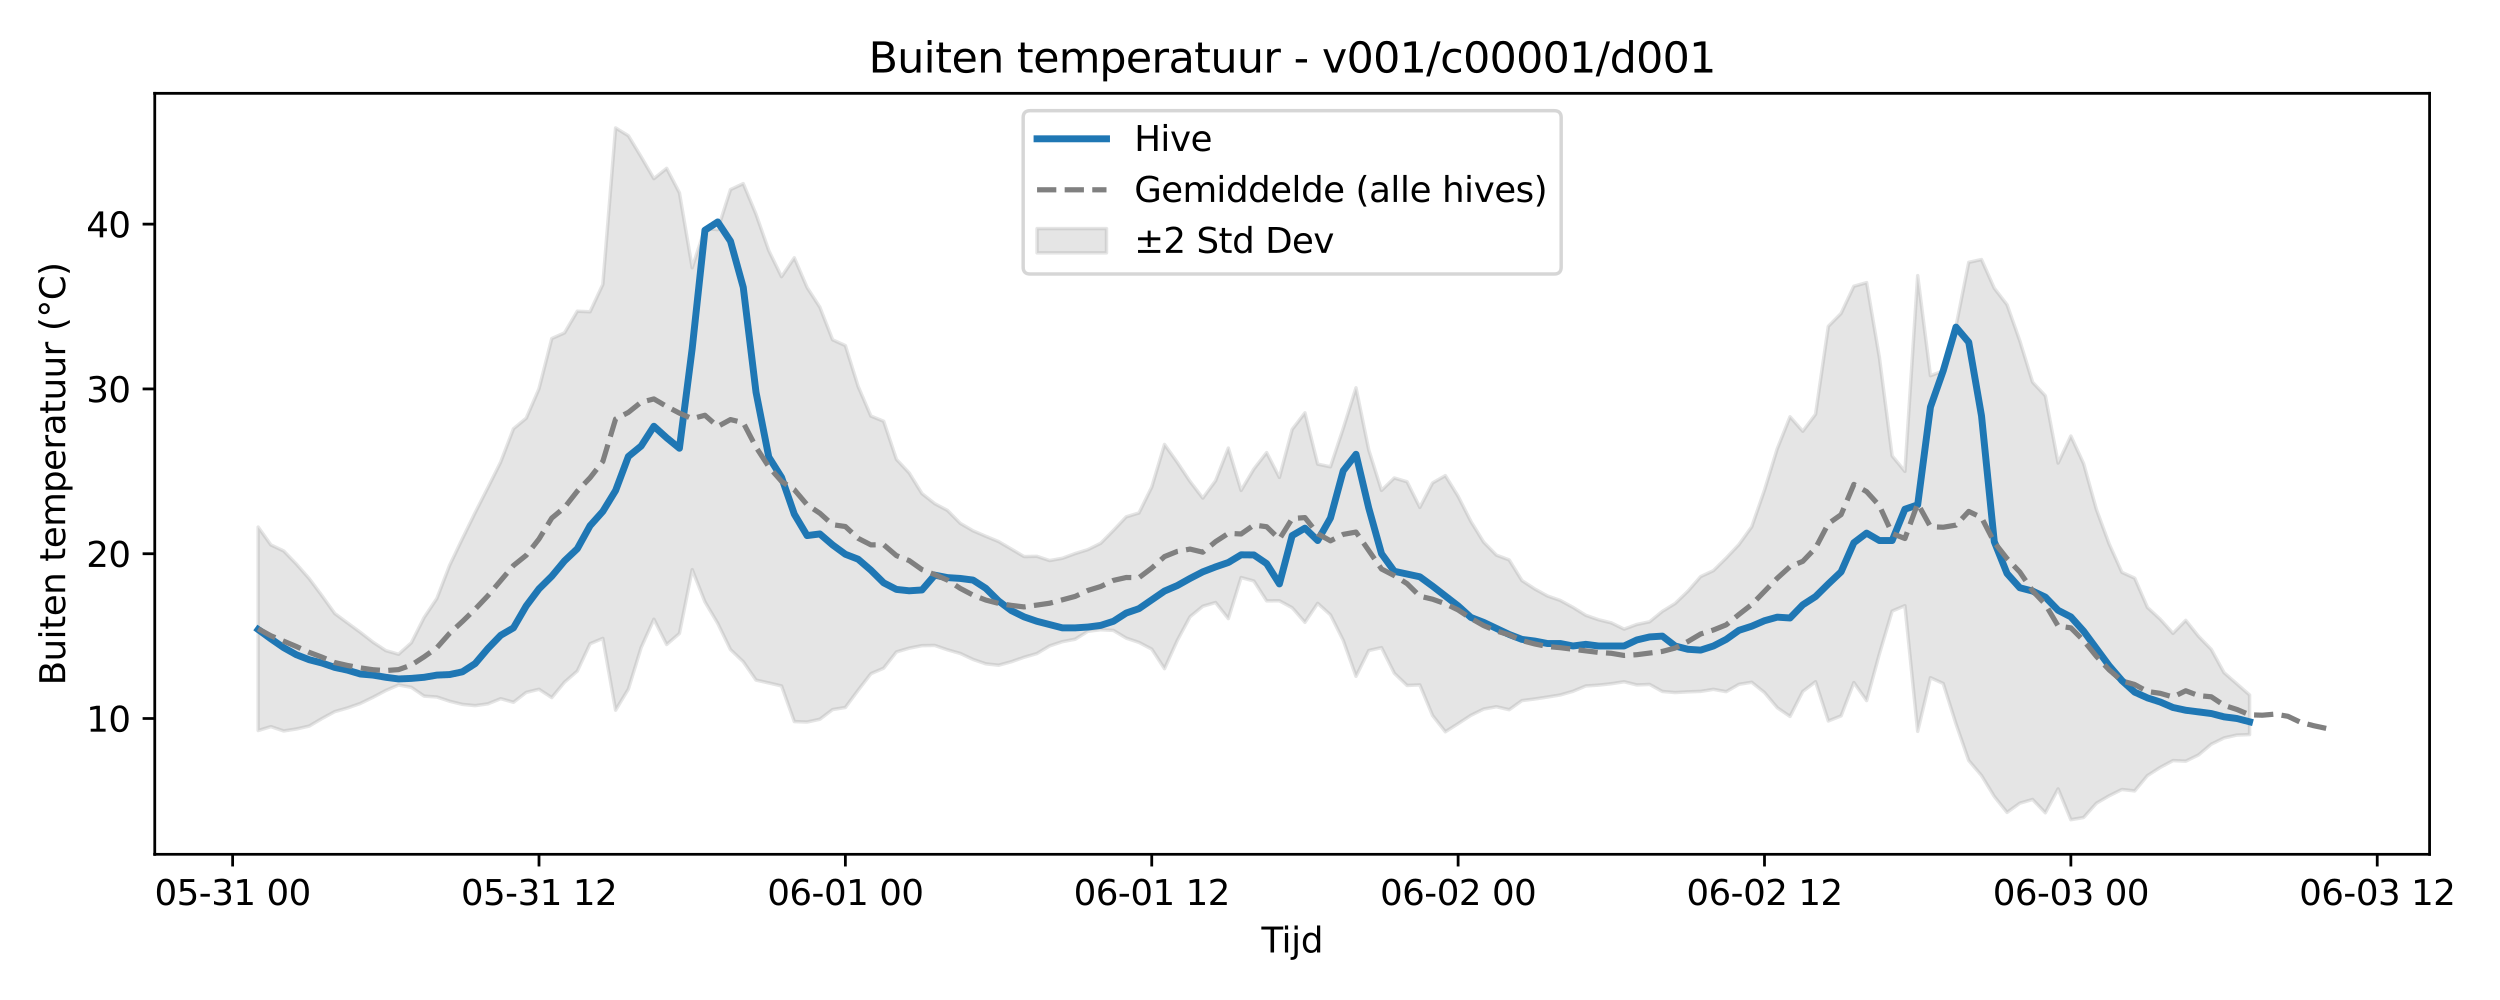 <?xml version="1.0" encoding="utf-8" standalone="no"?>
<!DOCTYPE svg PUBLIC "-//W3C//DTD SVG 1.1//EN"
  "http://www.w3.org/Graphics/SVG/1.1/DTD/svg11.dtd">
<svg xmlns:xlink="http://www.w3.org/1999/xlink" width="720pt" height="288pt" viewBox="0 0 720 288" xmlns="http://www.w3.org/2000/svg" version="1.1">
 <defs>
  <style type="text/css">*{stroke-linejoin: round; stroke-linecap: butt}</style>
 </defs>
 <g id="figure_1">
  <g id="patch_1">
   <path d="M 0 288 
L 720 288 
L 720 0 
L 0 0 
z
" style="fill: #ffffff"/>
  </g>
  <g id="axes_1">
   <g id="patch_2">
    <path d="M 44.57 246.04 
L 699.718 246.04 
L 699.718 26.88 
L 44.57 26.88 
z
" style="fill: #ffffff"/>
   </g>
   <g id="FillBetweenPolyCollection_1">
    <defs>
     <path id="m1aae2a57b3" d="M 74.349 -136.209 
L 74.349 -77.598 
L 78.026 -78.73 
L 81.702 -77.476 
L 85.379 -78.054 
L 89.055 -78.889 
L 92.732 -81.057 
L 96.408 -83.054 
L 100.085 -84.105 
L 103.761 -85.395 
L 107.438 -87.184 
L 111.114 -89.134 
L 114.791 -90.727 
L 118.467 -90.047 
L 122.144 -87.52 
L 125.82 -87.263 
L 129.497 -86.037 
L 133.173 -85.136 
L 136.85 -84.778 
L 140.526 -85.296 
L 144.203 -86.785 
L 147.879 -85.745 
L 151.556 -88.594 
L 155.232 -89.489 
L 158.908 -87.082 
L 162.585 -91.539 
L 166.261 -94.733 
L 169.938 -102.599 
L 173.614 -104.147 
L 177.291 -83.462 
L 180.967 -89.549 
L 184.644 -101.487 
L 188.32 -109.662 
L 191.997 -102.379 
L 195.673 -105.554 
L 199.35 -123.949 
L 203.026 -114.654 
L 206.703 -108.478 
L 210.379 -100.929 
L 214.056 -97.42 
L 217.732 -92.135 
L 221.409 -91.308 
L 225.085 -90.444 
L 228.762 -80.182 
L 232.438 -80.052 
L 236.115 -80.852 
L 239.791 -83.643 
L 243.467 -84.246 
L 247.144 -89.214 
L 250.82 -93.976 
L 254.497 -95.57 
L 258.173 -100.243 
L 261.85 -101.325 
L 265.526 -102.056 
L 269.203 -102.113 
L 272.879 -100.852 
L 276.556 -99.803 
L 280.232 -98.083 
L 283.909 -96.818 
L 287.585 -96.413 
L 291.262 -97.418 
L 294.938 -98.711 
L 298.615 -99.766 
L 302.291 -101.98 
L 305.968 -103.198 
L 309.644 -103.898 
L 313.321 -106.19 
L 316.997 -106.634 
L 320.673 -106.436 
L 324.35 -104.211 
L 328.026 -102.979 
L 331.703 -101.054 
L 335.379 -95.421 
L 339.056 -103.541 
L 342.732 -110.378 
L 346.409 -113.392 
L 350.085 -114.474 
L 353.762 -109.835 
L 357.438 -121.669 
L 361.115 -120.664 
L 364.791 -114.949 
L 368.468 -114.971 
L 372.144 -112.98 
L 375.821 -108.771 
L 379.497 -114.234 
L 383.174 -110.917 
L 386.85 -103.578 
L 390.527 -93.223 
L 394.203 -100.642 
L 397.88 -101.481 
L 401.556 -94.111 
L 405.232 -90.589 
L 408.909 -90.745 
L 412.585 -81.924 
L 416.262 -77.248 
L 419.938 -79.58 
L 423.615 -81.986 
L 427.291 -83.786 
L 430.968 -84.459 
L 434.644 -83.599 
L 438.321 -86.228 
L 441.997 -86.689 
L 445.674 -87.251 
L 449.35 -87.849 
L 453.027 -88.907 
L 456.703 -90.441 
L 460.38 -90.683 
L 464.056 -91.083 
L 467.733 -91.65 
L 471.409 -90.733 
L 475.086 -90.885 
L 478.762 -88.855 
L 482.439 -88.542 
L 486.115 -88.742 
L 489.791 -88.882 
L 493.468 -89.466 
L 497.144 -88.799 
L 500.821 -90.916 
L 504.497 -91.505 
L 508.174 -88.54 
L 511.85 -84.179 
L 515.527 -81.658 
L 519.203 -88.871 
L 522.88 -91.66 
L 526.556 -80.353 
L 530.233 -81.822 
L 533.909 -91.415 
L 537.586 -86.228 
L 541.262 -99.674 
L 544.939 -112.008 
L 548.615 -113.565 
L 552.292 -77.364 
L 555.968 -92.825 
L 559.645 -91.159 
L 563.321 -79.538 
L 566.998 -68.97 
L 570.674 -64.642 
L 574.35 -58.621 
L 578.027 -54.022 
L 581.703 -56.68 
L 585.38 -57.75 
L 589.056 -53.906 
L 592.733 -60.795 
L 596.409 -51.922 
L 600.086 -52.56 
L 603.762 -56.667 
L 607.439 -58.809 
L 611.115 -60.629 
L 614.792 -60.218 
L 618.468 -64.631 
L 622.145 -66.988 
L 625.821 -68.95 
L 629.498 -68.78 
L 633.174 -70.579 
L 636.851 -73.675 
L 640.527 -75.474 
L 644.204 -76.301 
L 647.88 -76.436 
L 647.88 -87.846 
L 647.88 -87.846 
L 644.204 -91.066 
L 640.527 -94.266 
L 636.851 -100.968 
L 633.174 -104.75 
L 629.498 -109.343 
L 625.821 -105.588 
L 622.145 -109.659 
L 618.468 -113.063 
L 614.792 -121.491 
L 611.115 -123.166 
L 607.439 -131.337 
L 603.762 -141.283 
L 600.086 -154.46 
L 596.409 -162.428 
L 592.733 -154.64 
L 589.056 -174.002 
L 585.38 -177.932 
L 581.703 -189.85 
L 578.027 -200.237 
L 574.35 -204.993 
L 570.674 -213.255 
L 566.998 -212.453 
L 563.321 -193.997 
L 559.645 -181.157 
L 555.968 -179.802 
L 552.292 -208.624 
L 548.615 -152.249 
L 544.939 -156.707 
L 541.262 -185.048 
L 537.586 -206.607 
L 533.909 -205.563 
L 530.233 -197.747 
L 526.556 -194.018 
L 522.88 -168.701 
L 519.203 -163.806 
L 515.527 -167.968 
L 511.85 -158.781 
L 508.174 -146.848 
L 504.497 -136.291 
L 500.821 -131.185 
L 497.144 -127.29 
L 493.468 -123.663 
L 489.791 -121.942 
L 486.115 -117.743 
L 482.439 -114.192 
L 478.762 -111.935 
L 475.086 -108.933 
L 471.409 -108.159 
L 467.733 -106.812 
L 464.056 -108.622 
L 460.38 -109.52 
L 456.703 -110.801 
L 453.027 -113.081 
L 449.35 -115.088 
L 445.674 -116.364 
L 441.997 -118.394 
L 438.321 -120.799 
L 434.644 -126.743 
L 430.968 -128.127 
L 427.291 -131.874 
L 423.615 -137.832 
L 419.938 -145.074 
L 416.262 -151.022 
L 412.585 -148.922 
L 408.909 -141.864 
L 405.232 -149.251 
L 401.556 -150.34 
L 397.88 -146.766 
L 394.203 -158.408 
L 390.527 -176.313 
L 386.85 -164.625 
L 383.174 -153.557 
L 379.497 -154.33 
L 375.821 -169.104 
L 372.144 -164.329 
L 368.468 -150.496 
L 364.791 -157.66 
L 361.115 -152.929 
L 357.438 -146.76 
L 353.762 -158.955 
L 350.085 -149.547 
L 346.409 -144.55 
L 342.732 -149.35 
L 339.056 -154.853 
L 335.379 -160.006 
L 331.703 -147.736 
L 328.026 -140.274 
L 324.35 -139.156 
L 320.673 -135.258 
L 316.997 -131.535 
L 313.321 -129.719 
L 309.644 -128.575 
L 305.968 -127.219 
L 302.291 -126.561 
L 298.615 -127.781 
L 294.938 -127.706 
L 291.262 -129.88 
L 287.585 -132.038 
L 283.909 -133.554 
L 280.232 -135.136 
L 276.556 -137.281 
L 272.879 -141 
L 269.203 -142.948 
L 265.526 -145.852 
L 261.85 -151.781 
L 258.173 -155.711 
L 254.497 -166.68 
L 250.82 -168.174 
L 247.144 -176.706 
L 243.467 -188.476 
L 239.791 -190.141 
L 236.115 -199.531 
L 232.438 -205.212 
L 228.762 -213.761 
L 225.085 -208.311 
L 221.409 -215.82 
L 217.732 -226.305 
L 214.056 -235.121 
L 210.379 -233.397 
L 206.703 -221.871 
L 203.026 -222.158 
L 199.35 -210.897 
L 195.673 -232.478 
L 191.997 -239.518 
L 188.32 -236.551 
L 184.644 -242.851 
L 180.967 -248.913 
L 177.291 -251.158 
L 173.614 -206.089 
L 169.938 -198.213 
L 166.261 -198.373 
L 162.585 -192.143 
L 158.908 -190.499 
L 155.232 -176.047 
L 151.556 -167.563 
L 147.879 -164.514 
L 144.203 -154.954 
L 140.526 -147.607 
L 136.85 -140.373 
L 133.173 -132.875 
L 129.497 -125.193 
L 125.82 -115.651 
L 122.144 -110.152 
L 118.467 -102.879 
L 114.791 -99.578 
L 111.114 -100.627 
L 107.438 -103.052 
L 103.761 -105.904 
L 100.085 -108.595 
L 96.408 -111.318 
L 92.732 -116.433 
L 89.055 -121.358 
L 85.379 -125.538 
L 81.702 -129.325 
L 78.026 -131.055 
L 74.349 -136.209 
z
" style="stroke: #808080; stroke-opacity: 0.2"/>
    </defs>
    <g clip-path="url(#p340ce0b0dd)">
     <use xlink:href="#m1aae2a57b3" x="0" y="288" style="fill: #808080; fill-opacity: 0.2; stroke: #808080; stroke-opacity: 0.2"/>
    </g>
   </g>
   <g id="matplotlib.axis_1">
    <g id="xtick_1">
     <g id="line2d_1">
      <defs>
       <path id="md7c82445b9" d="M 0 0 
L 0 3.5 
" style="stroke: #000000; stroke-width: 0.8"/>
      </defs>
      <g>
       <use xlink:href="#md7c82445b9" x="66.997" y="246.04" style="stroke: #000000; stroke-width: 0.8"/>
      </g>
     </g>
     <g id="text_1">
      <!-- 05-31 00 -->
      <g transform="translate(44.516 260.638) scale(0.1 -0.1)">
       <defs>
        <path id="DejaVuSans-30" d="M 2034 4250 
Q 1547 4250 1301 3770 
Q 1056 3291 1056 2328 
Q 1056 1369 1301 889 
Q 1547 409 2034 409 
Q 2525 409 2770 889 
Q 3016 1369 3016 2328 
Q 3016 3291 2770 3770 
Q 2525 4250 2034 4250 
z
M 2034 4750 
Q 2819 4750 3233 4129 
Q 3647 3509 3647 2328 
Q 3647 1150 3233 529 
Q 2819 -91 2034 -91 
Q 1250 -91 836 529 
Q 422 1150 422 2328 
Q 422 3509 836 4129 
Q 1250 4750 2034 4750 
z
" transform="scale(0.016)"/>
        <path id="DejaVuSans-35" d="M 691 4666 
L 3169 4666 
L 3169 4134 
L 1269 4134 
L 1269 2991 
Q 1406 3038 1543 3061 
Q 1681 3084 1819 3084 
Q 2600 3084 3056 2656 
Q 3513 2228 3513 1497 
Q 3513 744 3044 326 
Q 2575 -91 1722 -91 
Q 1428 -91 1123 -41 
Q 819 9 494 109 
L 494 744 
Q 775 591 1075 516 
Q 1375 441 1709 441 
Q 2250 441 2565 725 
Q 2881 1009 2881 1497 
Q 2881 1984 2565 2268 
Q 2250 2553 1709 2553 
Q 1456 2553 1204 2497 
Q 953 2441 691 2322 
L 691 4666 
z
" transform="scale(0.016)"/>
        <path id="DejaVuSans-2d" d="M 313 2009 
L 1997 2009 
L 1997 1497 
L 313 1497 
L 313 2009 
z
" transform="scale(0.016)"/>
        <path id="DejaVuSans-33" d="M 2597 2516 
Q 3050 2419 3304 2112 
Q 3559 1806 3559 1356 
Q 3559 666 3084 287 
Q 2609 -91 1734 -91 
Q 1441 -91 1130 -33 
Q 819 25 488 141 
L 488 750 
Q 750 597 1062 519 
Q 1375 441 1716 441 
Q 2309 441 2620 675 
Q 2931 909 2931 1356 
Q 2931 1769 2642 2001 
Q 2353 2234 1838 2234 
L 1294 2234 
L 1294 2753 
L 1863 2753 
Q 2328 2753 2575 2939 
Q 2822 3125 2822 3475 
Q 2822 3834 2567 4026 
Q 2313 4219 1838 4219 
Q 1578 4219 1281 4162 
Q 984 4106 628 3988 
L 628 4550 
Q 988 4650 1302 4700 
Q 1616 4750 1894 4750 
Q 2613 4750 3031 4423 
Q 3450 4097 3450 3541 
Q 3450 3153 3228 2886 
Q 3006 2619 2597 2516 
z
" transform="scale(0.016)"/>
        <path id="DejaVuSans-31" d="M 794 531 
L 1825 531 
L 1825 4091 
L 703 3866 
L 703 4441 
L 1819 4666 
L 2450 4666 
L 2450 531 
L 3481 531 
L 3481 0 
L 794 0 
L 794 531 
z
" transform="scale(0.016)"/>
        <path id="DejaVuSans-20" transform="scale(0.016)"/>
       </defs>
       <use xlink:href="#DejaVuSans-30"/>
       <use xlink:href="#DejaVuSans-35" transform="translate(63.623 0)"/>
       <use xlink:href="#DejaVuSans-2d" transform="translate(127.246 0)"/>
       <use xlink:href="#DejaVuSans-33" transform="translate(163.33 0)"/>
       <use xlink:href="#DejaVuSans-31" transform="translate(226.953 0)"/>
       <use xlink:href="#DejaVuSans-20" transform="translate(290.576 0)"/>
       <use xlink:href="#DejaVuSans-30" transform="translate(322.363 0)"/>
       <use xlink:href="#DejaVuSans-30" transform="translate(385.986 0)"/>
      </g>
     </g>
    </g>
    <g id="xtick_2">
     <g id="line2d_2">
      <g>
       <use xlink:href="#md7c82445b9" x="155.232" y="246.04" style="stroke: #000000; stroke-width: 0.8"/>
      </g>
     </g>
     <g id="text_2">
      <!-- 05-31 12 -->
      <g transform="translate(132.752 260.638) scale(0.1 -0.1)">
       <defs>
        <path id="DejaVuSans-32" d="M 1228 531 
L 3431 531 
L 3431 0 
L 469 0 
L 469 531 
Q 828 903 1448 1529 
Q 2069 2156 2228 2338 
Q 2531 2678 2651 2914 
Q 2772 3150 2772 3378 
Q 2772 3750 2511 3984 
Q 2250 4219 1831 4219 
Q 1534 4219 1204 4116 
Q 875 4013 500 3803 
L 500 4441 
Q 881 4594 1212 4672 
Q 1544 4750 1819 4750 
Q 2544 4750 2975 4387 
Q 3406 4025 3406 3419 
Q 3406 3131 3298 2873 
Q 3191 2616 2906 2266 
Q 2828 2175 2409 1742 
Q 1991 1309 1228 531 
z
" transform="scale(0.016)"/>
       </defs>
       <use xlink:href="#DejaVuSans-30"/>
       <use xlink:href="#DejaVuSans-35" transform="translate(63.623 0)"/>
       <use xlink:href="#DejaVuSans-2d" transform="translate(127.246 0)"/>
       <use xlink:href="#DejaVuSans-33" transform="translate(163.33 0)"/>
       <use xlink:href="#DejaVuSans-31" transform="translate(226.953 0)"/>
       <use xlink:href="#DejaVuSans-20" transform="translate(290.576 0)"/>
       <use xlink:href="#DejaVuSans-31" transform="translate(322.363 0)"/>
       <use xlink:href="#DejaVuSans-32" transform="translate(385.986 0)"/>
      </g>
     </g>
    </g>
    <g id="xtick_3">
     <g id="line2d_3">
      <g>
       <use xlink:href="#md7c82445b9" x="243.467" y="246.04" style="stroke: #000000; stroke-width: 0.8"/>
      </g>
     </g>
     <g id="text_3">
      <!-- 06-01 00 -->
      <g transform="translate(220.987 260.638) scale(0.1 -0.1)">
       <defs>
        <path id="DejaVuSans-36" d="M 2113 2584 
Q 1688 2584 1439 2293 
Q 1191 2003 1191 1497 
Q 1191 994 1439 701 
Q 1688 409 2113 409 
Q 2538 409 2786 701 
Q 3034 994 3034 1497 
Q 3034 2003 2786 2293 
Q 2538 2584 2113 2584 
z
M 3366 4563 
L 3366 3988 
Q 3128 4100 2886 4159 
Q 2644 4219 2406 4219 
Q 1781 4219 1451 3797 
Q 1122 3375 1075 2522 
Q 1259 2794 1537 2939 
Q 1816 3084 2150 3084 
Q 2853 3084 3261 2657 
Q 3669 2231 3669 1497 
Q 3669 778 3244 343 
Q 2819 -91 2113 -91 
Q 1303 -91 875 529 
Q 447 1150 447 2328 
Q 447 3434 972 4092 
Q 1497 4750 2381 4750 
Q 2619 4750 2861 4703 
Q 3103 4656 3366 4563 
z
" transform="scale(0.016)"/>
       </defs>
       <use xlink:href="#DejaVuSans-30"/>
       <use xlink:href="#DejaVuSans-36" transform="translate(63.623 0)"/>
       <use xlink:href="#DejaVuSans-2d" transform="translate(127.246 0)"/>
       <use xlink:href="#DejaVuSans-30" transform="translate(163.33 0)"/>
       <use xlink:href="#DejaVuSans-31" transform="translate(226.953 0)"/>
       <use xlink:href="#DejaVuSans-20" transform="translate(290.576 0)"/>
       <use xlink:href="#DejaVuSans-30" transform="translate(322.363 0)"/>
       <use xlink:href="#DejaVuSans-30" transform="translate(385.986 0)"/>
      </g>
     </g>
    </g>
    <g id="xtick_4">
     <g id="line2d_4">
      <g>
       <use xlink:href="#md7c82445b9" x="331.703" y="246.04" style="stroke: #000000; stroke-width: 0.8"/>
      </g>
     </g>
     <g id="text_4">
      <!-- 06-01 12 -->
      <g transform="translate(309.222 260.638) scale(0.1 -0.1)">
       <use xlink:href="#DejaVuSans-30"/>
       <use xlink:href="#DejaVuSans-36" transform="translate(63.623 0)"/>
       <use xlink:href="#DejaVuSans-2d" transform="translate(127.246 0)"/>
       <use xlink:href="#DejaVuSans-30" transform="translate(163.33 0)"/>
       <use xlink:href="#DejaVuSans-31" transform="translate(226.953 0)"/>
       <use xlink:href="#DejaVuSans-20" transform="translate(290.576 0)"/>
       <use xlink:href="#DejaVuSans-31" transform="translate(322.363 0)"/>
       <use xlink:href="#DejaVuSans-32" transform="translate(385.986 0)"/>
      </g>
     </g>
    </g>
    <g id="xtick_5">
     <g id="line2d_5">
      <g>
       <use xlink:href="#md7c82445b9" x="419.938" y="246.04" style="stroke: #000000; stroke-width: 0.8"/>
      </g>
     </g>
     <g id="text_5">
      <!-- 06-02 00 -->
      <g transform="translate(397.458 260.638) scale(0.1 -0.1)">
       <use xlink:href="#DejaVuSans-30"/>
       <use xlink:href="#DejaVuSans-36" transform="translate(63.623 0)"/>
       <use xlink:href="#DejaVuSans-2d" transform="translate(127.246 0)"/>
       <use xlink:href="#DejaVuSans-30" transform="translate(163.33 0)"/>
       <use xlink:href="#DejaVuSans-32" transform="translate(226.953 0)"/>
       <use xlink:href="#DejaVuSans-20" transform="translate(290.576 0)"/>
       <use xlink:href="#DejaVuSans-30" transform="translate(322.363 0)"/>
       <use xlink:href="#DejaVuSans-30" transform="translate(385.986 0)"/>
      </g>
     </g>
    </g>
    <g id="xtick_6">
     <g id="line2d_6">
      <g>
       <use xlink:href="#md7c82445b9" x="508.174" y="246.04" style="stroke: #000000; stroke-width: 0.8"/>
      </g>
     </g>
     <g id="text_6">
      <!-- 06-02 12 -->
      <g transform="translate(485.693 260.638) scale(0.1 -0.1)">
       <use xlink:href="#DejaVuSans-30"/>
       <use xlink:href="#DejaVuSans-36" transform="translate(63.623 0)"/>
       <use xlink:href="#DejaVuSans-2d" transform="translate(127.246 0)"/>
       <use xlink:href="#DejaVuSans-30" transform="translate(163.33 0)"/>
       <use xlink:href="#DejaVuSans-32" transform="translate(226.953 0)"/>
       <use xlink:href="#DejaVuSans-20" transform="translate(290.576 0)"/>
       <use xlink:href="#DejaVuSans-31" transform="translate(322.363 0)"/>
       <use xlink:href="#DejaVuSans-32" transform="translate(385.986 0)"/>
      </g>
     </g>
    </g>
    <g id="xtick_7">
     <g id="line2d_7">
      <g>
       <use xlink:href="#md7c82445b9" x="596.409" y="246.04" style="stroke: #000000; stroke-width: 0.8"/>
      </g>
     </g>
     <g id="text_7">
      <!-- 06-03 00 -->
      <g transform="translate(573.929 260.638) scale(0.1 -0.1)">
       <use xlink:href="#DejaVuSans-30"/>
       <use xlink:href="#DejaVuSans-36" transform="translate(63.623 0)"/>
       <use xlink:href="#DejaVuSans-2d" transform="translate(127.246 0)"/>
       <use xlink:href="#DejaVuSans-30" transform="translate(163.33 0)"/>
       <use xlink:href="#DejaVuSans-33" transform="translate(226.953 0)"/>
       <use xlink:href="#DejaVuSans-20" transform="translate(290.576 0)"/>
       <use xlink:href="#DejaVuSans-30" transform="translate(322.363 0)"/>
       <use xlink:href="#DejaVuSans-30" transform="translate(385.986 0)"/>
      </g>
     </g>
    </g>
    <g id="xtick_8">
     <g id="line2d_8">
      <g>
       <use xlink:href="#md7c82445b9" x="684.645" y="246.04" style="stroke: #000000; stroke-width: 0.8"/>
      </g>
     </g>
     <g id="text_8">
      <!-- 06-03 12 -->
      <g transform="translate(662.164 260.638) scale(0.1 -0.1)">
       <use xlink:href="#DejaVuSans-30"/>
       <use xlink:href="#DejaVuSans-36" transform="translate(63.623 0)"/>
       <use xlink:href="#DejaVuSans-2d" transform="translate(127.246 0)"/>
       <use xlink:href="#DejaVuSans-30" transform="translate(163.33 0)"/>
       <use xlink:href="#DejaVuSans-33" transform="translate(226.953 0)"/>
       <use xlink:href="#DejaVuSans-20" transform="translate(290.576 0)"/>
       <use xlink:href="#DejaVuSans-31" transform="translate(322.363 0)"/>
       <use xlink:href="#DejaVuSans-32" transform="translate(385.986 0)"/>
      </g>
     </g>
    </g>
    <g id="text_9">
     <!-- Tijd -->
     <g transform="translate(363.294 274.317) scale(0.1 -0.1)">
      <defs>
       <path id="DejaVuSans-54" d="M -19 4666 
L 3928 4666 
L 3928 4134 
L 2272 4134 
L 2272 0 
L 1638 0 
L 1638 4134 
L -19 4134 
L -19 4666 
z
" transform="scale(0.016)"/>
       <path id="DejaVuSans-69" d="M 603 3500 
L 1178 3500 
L 1178 0 
L 603 0 
L 603 3500 
z
M 603 4863 
L 1178 4863 
L 1178 4134 
L 603 4134 
L 603 4863 
z
" transform="scale(0.016)"/>
       <path id="DejaVuSans-6a" d="M 603 3500 
L 1178 3500 
L 1178 -63 
Q 1178 -731 923 -1031 
Q 669 -1331 103 -1331 
L -116 -1331 
L -116 -844 
L 38 -844 
Q 366 -844 484 -692 
Q 603 -541 603 -63 
L 603 3500 
z
M 603 4863 
L 1178 4863 
L 1178 4134 
L 603 4134 
L 603 4863 
z
" transform="scale(0.016)"/>
       <path id="DejaVuSans-64" d="M 2906 2969 
L 2906 4863 
L 3481 4863 
L 3481 0 
L 2906 0 
L 2906 525 
Q 2725 213 2448 61 
Q 2172 -91 1784 -91 
Q 1150 -91 751 415 
Q 353 922 353 1747 
Q 353 2572 751 3078 
Q 1150 3584 1784 3584 
Q 2172 3584 2448 3432 
Q 2725 3281 2906 2969 
z
M 947 1747 
Q 947 1113 1208 752 
Q 1469 391 1925 391 
Q 2381 391 2643 752 
Q 2906 1113 2906 1747 
Q 2906 2381 2643 2742 
Q 2381 3103 1925 3103 
Q 1469 3103 1208 2742 
Q 947 2381 947 1747 
z
" transform="scale(0.016)"/>
      </defs>
      <use xlink:href="#DejaVuSans-54"/>
      <use xlink:href="#DejaVuSans-69" transform="translate(57.959 0)"/>
      <use xlink:href="#DejaVuSans-6a" transform="translate(85.742 0)"/>
      <use xlink:href="#DejaVuSans-64" transform="translate(113.525 0)"/>
     </g>
    </g>
   </g>
   <g id="matplotlib.axis_2">
    <g id="ytick_1">
     <g id="line2d_9">
      <defs>
       <path id="mf1948831da" d="M 0 0 
L -3.5 0 
" style="stroke: #000000; stroke-width: 0.8"/>
      </defs>
      <g>
       <use xlink:href="#mf1948831da" x="44.57" y="206.927" style="stroke: #000000; stroke-width: 0.8"/>
      </g>
     </g>
     <g id="text_10">
      <!-- 10 -->
      <g transform="translate(24.845 210.726) scale(0.1 -0.1)">
       <use xlink:href="#DejaVuSans-31"/>
       <use xlink:href="#DejaVuSans-30" transform="translate(63.623 0)"/>
      </g>
     </g>
    </g>
    <g id="ytick_2">
     <g id="line2d_10">
      <g>
       <use xlink:href="#mf1948831da" x="44.57" y="159.469" style="stroke: #000000; stroke-width: 0.8"/>
      </g>
     </g>
     <g id="text_11">
      <!-- 20 -->
      <g transform="translate(24.845 163.269) scale(0.1 -0.1)">
       <use xlink:href="#DejaVuSans-32"/>
       <use xlink:href="#DejaVuSans-30" transform="translate(63.623 0)"/>
      </g>
     </g>
    </g>
    <g id="ytick_3">
     <g id="line2d_11">
      <g>
       <use xlink:href="#mf1948831da" x="44.57" y="112.012" style="stroke: #000000; stroke-width: 0.8"/>
      </g>
     </g>
     <g id="text_12">
      <!-- 30 -->
      <g transform="translate(24.845 115.811) scale(0.1 -0.1)">
       <use xlink:href="#DejaVuSans-33"/>
       <use xlink:href="#DejaVuSans-30" transform="translate(63.623 0)"/>
      </g>
     </g>
    </g>
    <g id="ytick_4">
     <g id="line2d_12">
      <g>
       <use xlink:href="#mf1948831da" x="44.57" y="64.555" style="stroke: #000000; stroke-width: 0.8"/>
      </g>
     </g>
     <g id="text_13">
      <!-- 40 -->
      <g transform="translate(24.845 68.354) scale(0.1 -0.1)">
       <defs>
        <path id="DejaVuSans-34" d="M 2419 4116 
L 825 1625 
L 2419 1625 
L 2419 4116 
z
M 2253 4666 
L 3047 4666 
L 3047 1625 
L 3713 1625 
L 3713 1100 
L 3047 1100 
L 3047 0 
L 2419 0 
L 2419 1100 
L 313 1100 
L 313 1709 
L 2253 4666 
z
" transform="scale(0.016)"/>
       </defs>
       <use xlink:href="#DejaVuSans-34"/>
       <use xlink:href="#DejaVuSans-30" transform="translate(63.623 0)"/>
      </g>
     </g>
    </g>
    <g id="text_14">
     <!-- Buiten temperatuur (°C) -->
     <g transform="translate(18.765 197.355) rotate(-90) scale(0.1 -0.1)">
      <defs>
       <path id="DejaVuSans-42" d="M 1259 2228 
L 1259 519 
L 2272 519 
Q 2781 519 3026 730 
Q 3272 941 3272 1375 
Q 3272 1813 3026 2020 
Q 2781 2228 2272 2228 
L 1259 2228 
z
M 1259 4147 
L 1259 2741 
L 2194 2741 
Q 2656 2741 2882 2914 
Q 3109 3088 3109 3444 
Q 3109 3797 2882 3972 
Q 2656 4147 2194 4147 
L 1259 4147 
z
M 628 4666 
L 2241 4666 
Q 2963 4666 3353 4366 
Q 3744 4066 3744 3513 
Q 3744 3084 3544 2831 
Q 3344 2578 2956 2516 
Q 3422 2416 3680 2098 
Q 3938 1781 3938 1306 
Q 3938 681 3513 340 
Q 3088 0 2303 0 
L 628 0 
L 628 4666 
z
" transform="scale(0.016)"/>
       <path id="DejaVuSans-75" d="M 544 1381 
L 544 3500 
L 1119 3500 
L 1119 1403 
Q 1119 906 1312 657 
Q 1506 409 1894 409 
Q 2359 409 2629 706 
Q 2900 1003 2900 1516 
L 2900 3500 
L 3475 3500 
L 3475 0 
L 2900 0 
L 2900 538 
Q 2691 219 2414 64 
Q 2138 -91 1772 -91 
Q 1169 -91 856 284 
Q 544 659 544 1381 
z
M 1991 3584 
L 1991 3584 
z
" transform="scale(0.016)"/>
       <path id="DejaVuSans-74" d="M 1172 4494 
L 1172 3500 
L 2356 3500 
L 2356 3053 
L 1172 3053 
L 1172 1153 
Q 1172 725 1289 603 
Q 1406 481 1766 481 
L 2356 481 
L 2356 0 
L 1766 0 
Q 1100 0 847 248 
Q 594 497 594 1153 
L 594 3053 
L 172 3053 
L 172 3500 
L 594 3500 
L 594 4494 
L 1172 4494 
z
" transform="scale(0.016)"/>
       <path id="DejaVuSans-65" d="M 3597 1894 
L 3597 1613 
L 953 1613 
Q 991 1019 1311 708 
Q 1631 397 2203 397 
Q 2534 397 2845 478 
Q 3156 559 3463 722 
L 3463 178 
Q 3153 47 2828 -22 
Q 2503 -91 2169 -91 
Q 1331 -91 842 396 
Q 353 884 353 1716 
Q 353 2575 817 3079 
Q 1281 3584 2069 3584 
Q 2775 3584 3186 3129 
Q 3597 2675 3597 1894 
z
M 3022 2063 
Q 3016 2534 2758 2815 
Q 2500 3097 2075 3097 
Q 1594 3097 1305 2825 
Q 1016 2553 972 2059 
L 3022 2063 
z
" transform="scale(0.016)"/>
       <path id="DejaVuSans-6e" d="M 3513 2113 
L 3513 0 
L 2938 0 
L 2938 2094 
Q 2938 2591 2744 2837 
Q 2550 3084 2163 3084 
Q 1697 3084 1428 2787 
Q 1159 2491 1159 1978 
L 1159 0 
L 581 0 
L 581 3500 
L 1159 3500 
L 1159 2956 
Q 1366 3272 1645 3428 
Q 1925 3584 2291 3584 
Q 2894 3584 3203 3211 
Q 3513 2838 3513 2113 
z
" transform="scale(0.016)"/>
       <path id="DejaVuSans-6d" d="M 3328 2828 
Q 3544 3216 3844 3400 
Q 4144 3584 4550 3584 
Q 5097 3584 5394 3201 
Q 5691 2819 5691 2113 
L 5691 0 
L 5113 0 
L 5113 2094 
Q 5113 2597 4934 2840 
Q 4756 3084 4391 3084 
Q 3944 3084 3684 2787 
Q 3425 2491 3425 1978 
L 3425 0 
L 2847 0 
L 2847 2094 
Q 2847 2600 2669 2842 
Q 2491 3084 2119 3084 
Q 1678 3084 1418 2786 
Q 1159 2488 1159 1978 
L 1159 0 
L 581 0 
L 581 3500 
L 1159 3500 
L 1159 2956 
Q 1356 3278 1631 3431 
Q 1906 3584 2284 3584 
Q 2666 3584 2933 3390 
Q 3200 3197 3328 2828 
z
" transform="scale(0.016)"/>
       <path id="DejaVuSans-70" d="M 1159 525 
L 1159 -1331 
L 581 -1331 
L 581 3500 
L 1159 3500 
L 1159 2969 
Q 1341 3281 1617 3432 
Q 1894 3584 2278 3584 
Q 2916 3584 3314 3078 
Q 3713 2572 3713 1747 
Q 3713 922 3314 415 
Q 2916 -91 2278 -91 
Q 1894 -91 1617 61 
Q 1341 213 1159 525 
z
M 3116 1747 
Q 3116 2381 2855 2742 
Q 2594 3103 2138 3103 
Q 1681 3103 1420 2742 
Q 1159 2381 1159 1747 
Q 1159 1113 1420 752 
Q 1681 391 2138 391 
Q 2594 391 2855 752 
Q 3116 1113 3116 1747 
z
" transform="scale(0.016)"/>
       <path id="DejaVuSans-72" d="M 2631 2963 
Q 2534 3019 2420 3045 
Q 2306 3072 2169 3072 
Q 1681 3072 1420 2755 
Q 1159 2438 1159 1844 
L 1159 0 
L 581 0 
L 581 3500 
L 1159 3500 
L 1159 2956 
Q 1341 3275 1631 3429 
Q 1922 3584 2338 3584 
Q 2397 3584 2469 3576 
Q 2541 3569 2628 3553 
L 2631 2963 
z
" transform="scale(0.016)"/>
       <path id="DejaVuSans-61" d="M 2194 1759 
Q 1497 1759 1228 1600 
Q 959 1441 959 1056 
Q 959 750 1161 570 
Q 1363 391 1709 391 
Q 2188 391 2477 730 
Q 2766 1069 2766 1631 
L 2766 1759 
L 2194 1759 
z
M 3341 1997 
L 3341 0 
L 2766 0 
L 2766 531 
Q 2569 213 2275 61 
Q 1981 -91 1556 -91 
Q 1019 -91 701 211 
Q 384 513 384 1019 
Q 384 1609 779 1909 
Q 1175 2209 1959 2209 
L 2766 2209 
L 2766 2266 
Q 2766 2663 2505 2880 
Q 2244 3097 1772 3097 
Q 1472 3097 1187 3025 
Q 903 2953 641 2809 
L 641 3341 
Q 956 3463 1253 3523 
Q 1550 3584 1831 3584 
Q 2591 3584 2966 3190 
Q 3341 2797 3341 1997 
z
" transform="scale(0.016)"/>
       <path id="DejaVuSans-28" d="M 1984 4856 
Q 1566 4138 1362 3434 
Q 1159 2731 1159 2009 
Q 1159 1288 1364 580 
Q 1569 -128 1984 -844 
L 1484 -844 
Q 1016 -109 783 600 
Q 550 1309 550 2009 
Q 550 2706 781 3412 
Q 1013 4119 1484 4856 
L 1984 4856 
z
" transform="scale(0.016)"/>
       <path id="DejaVuSans-b0" d="M 1600 4347 
Q 1350 4347 1178 4173 
Q 1006 4000 1006 3750 
Q 1006 3503 1178 3333 
Q 1350 3163 1600 3163 
Q 1850 3163 2022 3333 
Q 2194 3503 2194 3750 
Q 2194 3997 2020 4172 
Q 1847 4347 1600 4347 
z
M 1600 4750 
Q 1800 4750 1984 4673 
Q 2169 4597 2303 4453 
Q 2447 4313 2519 4134 
Q 2591 3956 2591 3750 
Q 2591 3338 2302 3052 
Q 2013 2766 1594 2766 
Q 1172 2766 890 3047 
Q 609 3328 609 3750 
Q 609 4169 896 4459 
Q 1184 4750 1600 4750 
z
" transform="scale(0.016)"/>
       <path id="DejaVuSans-43" d="M 4122 4306 
L 4122 3641 
Q 3803 3938 3442 4084 
Q 3081 4231 2675 4231 
Q 1875 4231 1450 3742 
Q 1025 3253 1025 2328 
Q 1025 1406 1450 917 
Q 1875 428 2675 428 
Q 3081 428 3442 575 
Q 3803 722 4122 1019 
L 4122 359 
Q 3791 134 3420 21 
Q 3050 -91 2638 -91 
Q 1578 -91 968 557 
Q 359 1206 359 2328 
Q 359 3453 968 4101 
Q 1578 4750 2638 4750 
Q 3056 4750 3426 4639 
Q 3797 4528 4122 4306 
z
" transform="scale(0.016)"/>
       <path id="DejaVuSans-29" d="M 513 4856 
L 1013 4856 
Q 1481 4119 1714 3412 
Q 1947 2706 1947 2009 
Q 1947 1309 1714 600 
Q 1481 -109 1013 -844 
L 513 -844 
Q 928 -128 1133 580 
Q 1338 1288 1338 2009 
Q 1338 2731 1133 3434 
Q 928 4138 513 4856 
z
" transform="scale(0.016)"/>
      </defs>
      <use xlink:href="#DejaVuSans-42"/>
      <use xlink:href="#DejaVuSans-75" transform="translate(68.604 0)"/>
      <use xlink:href="#DejaVuSans-69" transform="translate(131.982 0)"/>
      <use xlink:href="#DejaVuSans-74" transform="translate(159.766 0)"/>
      <use xlink:href="#DejaVuSans-65" transform="translate(198.975 0)"/>
      <use xlink:href="#DejaVuSans-6e" transform="translate(260.498 0)"/>
      <use xlink:href="#DejaVuSans-20" transform="translate(323.877 0)"/>
      <use xlink:href="#DejaVuSans-74" transform="translate(355.664 0)"/>
      <use xlink:href="#DejaVuSans-65" transform="translate(394.873 0)"/>
      <use xlink:href="#DejaVuSans-6d" transform="translate(456.396 0)"/>
      <use xlink:href="#DejaVuSans-70" transform="translate(553.809 0)"/>
      <use xlink:href="#DejaVuSans-65" transform="translate(617.285 0)"/>
      <use xlink:href="#DejaVuSans-72" transform="translate(678.809 0)"/>
      <use xlink:href="#DejaVuSans-61" transform="translate(719.922 0)"/>
      <use xlink:href="#DejaVuSans-74" transform="translate(781.201 0)"/>
      <use xlink:href="#DejaVuSans-75" transform="translate(820.41 0)"/>
      <use xlink:href="#DejaVuSans-75" transform="translate(883.789 0)"/>
      <use xlink:href="#DejaVuSans-72" transform="translate(947.168 0)"/>
      <use xlink:href="#DejaVuSans-20" transform="translate(988.281 0)"/>
      <use xlink:href="#DejaVuSans-28" transform="translate(1020.068 0)"/>
      <use xlink:href="#DejaVuSans-b0" transform="translate(1059.082 0)"/>
      <use xlink:href="#DejaVuSans-43" transform="translate(1109.082 0)"/>
      <use xlink:href="#DejaVuSans-29" transform="translate(1178.906 0)"/>
     </g>
    </g>
   </g>
   <g id="line2d_13">
    <path d="M 74.349 181.3 
L 78.026 183.989 
L 81.702 186.52 
L 85.379 188.577 
L 89.055 190 
L 92.732 190.95 
L 96.408 192.215 
L 100.085 193.006 
L 103.761 194.113 
L 107.438 194.43 
L 111.114 195.063 
L 114.791 195.537 
L 118.467 195.379 
L 122.144 195.063 
L 125.82 194.43 
L 129.497 194.272 
L 133.173 193.481 
L 136.85 191.108 
L 140.526 186.758 
L 144.203 182.961 
L 147.879 180.825 
L 151.556 174.498 
L 155.232 169.594 
L 158.908 165.955 
L 162.585 161.526 
L 166.261 158.046 
L 169.938 151.402 
L 173.614 147.289 
L 177.291 141.277 
L 180.967 131.47 
L 184.644 128.464 
L 188.32 122.769 
L 191.997 126.091 
L 195.673 129.097 
L 199.35 100.385 
L 203.026 66.295 
L 206.703 63.922 
L 210.379 69.458 
L 214.056 82.747 
L 217.732 112.961 
L 221.409 131.628 
L 225.085 137.481 
L 228.762 148.08 
L 232.438 154.249 
L 236.115 153.775 
L 239.791 156.938 
L 243.467 159.628 
L 247.144 161.051 
L 250.82 164.215 
L 254.497 167.854 
L 258.173 169.752 
L 261.85 170.147 
L 265.526 169.91 
L 269.203 165.639 
L 272.879 166.351 
L 276.556 166.588 
L 280.232 167.063 
L 283.909 169.436 
L 287.585 173.074 
L 291.262 175.842 
L 294.938 177.662 
L 298.615 178.927 
L 305.968 180.825 
L 309.644 180.825 
L 313.321 180.588 
L 316.997 180.113 
L 320.673 178.927 
L 324.35 176.554 
L 328.026 175.289 
L 335.379 170.226 
L 339.056 168.645 
L 342.732 166.588 
L 346.409 164.69 
L 350.085 163.266 
L 353.762 162.001 
L 357.438 159.786 
L 361.115 159.825 
L 364.791 162.317 
L 368.468 168.17 
L 372.144 154.249 
L 375.821 152.114 
L 379.497 155.673 
L 383.174 149.187 
L 386.85 135.583 
L 390.527 130.837 
L 394.203 146.34 
L 397.88 159.469 
L 401.556 164.532 
L 408.909 166.114 
L 412.585 168.803 
L 419.938 174.498 
L 423.615 177.82 
L 427.291 179.243 
L 434.644 182.724 
L 438.321 184.147 
L 441.997 184.622 
L 445.674 185.334 
L 449.35 185.334 
L 453.027 186.046 
L 456.703 185.571 
L 460.38 186.046 
L 467.733 186.046 
L 471.409 184.306 
L 475.086 183.435 
L 478.762 183.198 
L 482.439 186.046 
L 486.115 186.995 
L 489.791 187.232 
L 493.468 186.046 
L 497.144 184.147 
L 500.821 181.537 
L 504.497 180.351 
L 508.174 178.769 
L 511.85 177.741 
L 515.527 177.978 
L 519.203 174.181 
L 522.88 171.808 
L 526.556 168.17 
L 530.233 164.69 
L 533.909 156.306 
L 537.586 153.537 
L 541.262 155.673 
L 544.939 155.673 
L 548.615 146.656 
L 552.292 145.39 
L 555.968 117.232 
L 559.645 106.792 
L 563.321 94.215 
L 566.998 98.566 
L 570.674 119.763 
L 574.35 155.989 
L 578.027 165.164 
L 581.703 169.277 
L 585.38 170.226 
L 589.056 171.967 
L 592.733 175.763 
L 596.409 177.662 
L 600.086 181.774 
L 607.439 191.741 
L 611.115 196.012 
L 614.792 199.334 
L 618.468 200.995 
L 622.145 202.181 
L 625.821 203.763 
L 629.498 204.554 
L 636.851 205.503 
L 640.527 206.452 
L 644.204 206.927 
L 647.88 207.876 
L 647.88 207.876 
" clip-path="url(#p340ce0b0dd)" style="fill: none; stroke: #1f77b4; stroke-width: 2; stroke-linecap: square"/>
   </g>
   <g id="line2d_14">
    <path d="M 74.349 181.097 
L 78.026 183.108 
L 85.379 186.204 
L 89.055 187.876 
L 92.732 189.255 
L 96.408 190.814 
L 100.085 191.65 
L 103.761 192.351 
L 107.438 192.882 
L 111.114 193.119 
L 114.791 192.848 
L 118.467 191.537 
L 122.144 189.164 
L 125.82 186.543 
L 129.497 182.385 
L 133.173 178.995 
L 136.85 175.424 
L 140.526 171.549 
L 147.879 162.871 
L 151.556 159.921 
L 155.232 155.232 
L 158.908 149.21 
L 162.585 146.159 
L 166.261 141.447 
L 169.938 137.594 
L 173.614 132.882 
L 177.291 120.69 
L 180.967 118.769 
L 184.644 115.831 
L 188.32 114.893 
L 191.997 117.052 
L 195.673 118.984 
L 199.35 120.577 
L 203.026 119.594 
L 206.703 122.826 
L 210.379 120.837 
L 214.056 121.729 
L 217.732 128.78 
L 221.409 134.436 
L 225.085 138.622 
L 228.762 141.029 
L 232.438 145.368 
L 236.115 147.808 
L 239.791 151.108 
L 243.467 151.639 
L 247.144 155.04 
L 250.82 156.925 
L 254.497 156.875 
L 258.173 160.023 
L 261.85 161.447 
L 265.526 164.046 
L 269.203 165.469 
L 272.879 167.074 
L 276.556 169.458 
L 280.232 171.39 
L 283.909 172.814 
L 287.585 173.775 
L 291.262 174.351 
L 294.938 174.791 
L 302.291 173.729 
L 309.644 171.763 
L 313.321 170.046 
L 316.997 168.916 
L 320.673 167.153 
L 324.35 166.317 
L 328.026 166.373 
L 331.703 163.605 
L 335.379 160.287 
L 339.056 158.803 
L 342.732 158.136 
L 346.409 159.029 
L 350.085 155.989 
L 353.762 153.605 
L 357.438 153.786 
L 361.115 151.204 
L 364.791 151.695 
L 368.468 155.266 
L 372.144 149.345 
L 375.821 149.063 
L 379.497 153.718 
L 383.174 155.763 
L 386.85 153.899 
L 390.527 153.232 
L 397.88 163.876 
L 401.556 165.775 
L 405.232 168.08 
L 408.909 171.695 
L 412.585 172.577 
L 416.262 173.865 
L 419.938 175.673 
L 423.615 178.091 
L 427.291 180.17 
L 430.968 181.707 
L 434.644 182.829 
L 438.321 184.486 
L 441.997 185.458 
L 445.674 186.193 
L 449.35 186.532 
L 460.38 187.899 
L 464.056 188.147 
L 467.733 188.769 
L 471.409 188.554 
L 478.762 187.605 
L 482.439 186.633 
L 486.115 184.758 
L 489.791 182.588 
L 493.468 181.436 
L 497.144 179.955 
L 500.821 176.95 
L 504.497 174.102 
L 511.85 166.52 
L 515.527 163.187 
L 519.203 161.662 
L 522.88 157.82 
L 526.556 150.814 
L 530.233 148.215 
L 533.909 139.511 
L 537.586 141.583 
L 541.262 145.639 
L 544.939 153.643 
L 548.615 155.093 
L 552.292 145.006 
L 555.968 151.686 
L 559.645 151.842 
L 563.321 151.232 
L 566.998 147.289 
L 570.674 149.051 
L 574.35 156.193 
L 578.027 160.871 
L 581.703 164.735 
L 585.38 170.159 
L 589.056 174.046 
L 592.733 180.283 
L 596.409 180.825 
L 600.086 184.49 
L 603.762 189.025 
L 607.439 192.927 
L 611.115 196.102 
L 614.792 197.145 
L 618.468 199.153 
L 622.145 199.676 
L 625.821 200.731 
L 629.498 198.938 
L 633.174 200.336 
L 636.851 200.678 
L 640.527 203.13 
L 644.204 204.317 
L 647.88 205.859 
L 651.557 205.978 
L 655.233 205.661 
L 658.909 206.294 
L 662.586 208.034 
L 666.262 208.983 
L 669.939 209.774 
L 669.939 209.774 
" clip-path="url(#p340ce0b0dd)" style="fill: none; stroke-dasharray: 5.55,2.4; stroke-dashoffset: 0; stroke: #808080; stroke-width: 1.5"/>
   </g>
   <g id="patch_3">
    <path d="M 44.57 246.04 
L 44.57 26.88 
" style="fill: none; stroke: #000000; stroke-width: 0.8; stroke-linejoin: miter; stroke-linecap: square"/>
   </g>
   <g id="patch_4">
    <path d="M 699.718 246.04 
L 699.718 26.88 
" style="fill: none; stroke: #000000; stroke-width: 0.8; stroke-linejoin: miter; stroke-linecap: square"/>
   </g>
   <g id="patch_5">
    <path d="M 44.57 246.04 
L 699.718 246.04 
" style="fill: none; stroke: #000000; stroke-width: 0.8; stroke-linejoin: miter; stroke-linecap: square"/>
   </g>
   <g id="patch_6">
    <path d="M 44.57 26.88 
L 699.718 26.88 
" style="fill: none; stroke: #000000; stroke-width: 0.8; stroke-linejoin: miter; stroke-linecap: square"/>
   </g>
   <g id="text_15">
    <!-- Buiten temperatuur - v001/c00001/d001 -->
    <g transform="translate(250.175 20.88) scale(0.12 -0.12)">
     <defs>
      <path id="DejaVuSans-76" d="M 191 3500 
L 800 3500 
L 1894 563 
L 2988 3500 
L 3597 3500 
L 2284 0 
L 1503 0 
L 191 3500 
z
" transform="scale(0.016)"/>
      <path id="DejaVuSans-2f" d="M 1625 4666 
L 2156 4666 
L 531 -594 
L 0 -594 
L 1625 4666 
z
" transform="scale(0.016)"/>
      <path id="DejaVuSans-63" d="M 3122 3366 
L 3122 2828 
Q 2878 2963 2633 3030 
Q 2388 3097 2138 3097 
Q 1578 3097 1268 2742 
Q 959 2388 959 1747 
Q 959 1106 1268 751 
Q 1578 397 2138 397 
Q 2388 397 2633 464 
Q 2878 531 3122 666 
L 3122 134 
Q 2881 22 2623 -34 
Q 2366 -91 2075 -91 
Q 1284 -91 818 406 
Q 353 903 353 1747 
Q 353 2603 823 3093 
Q 1294 3584 2113 3584 
Q 2378 3584 2631 3529 
Q 2884 3475 3122 3366 
z
" transform="scale(0.016)"/>
     </defs>
     <use xlink:href="#DejaVuSans-42"/>
     <use xlink:href="#DejaVuSans-75" transform="translate(68.604 0)"/>
     <use xlink:href="#DejaVuSans-69" transform="translate(131.982 0)"/>
     <use xlink:href="#DejaVuSans-74" transform="translate(159.766 0)"/>
     <use xlink:href="#DejaVuSans-65" transform="translate(198.975 0)"/>
     <use xlink:href="#DejaVuSans-6e" transform="translate(260.498 0)"/>
     <use xlink:href="#DejaVuSans-20" transform="translate(323.877 0)"/>
     <use xlink:href="#DejaVuSans-74" transform="translate(355.664 0)"/>
     <use xlink:href="#DejaVuSans-65" transform="translate(394.873 0)"/>
     <use xlink:href="#DejaVuSans-6d" transform="translate(456.396 0)"/>
     <use xlink:href="#DejaVuSans-70" transform="translate(553.809 0)"/>
     <use xlink:href="#DejaVuSans-65" transform="translate(617.285 0)"/>
     <use xlink:href="#DejaVuSans-72" transform="translate(678.809 0)"/>
     <use xlink:href="#DejaVuSans-61" transform="translate(719.922 0)"/>
     <use xlink:href="#DejaVuSans-74" transform="translate(781.201 0)"/>
     <use xlink:href="#DejaVuSans-75" transform="translate(820.41 0)"/>
     <use xlink:href="#DejaVuSans-75" transform="translate(883.789 0)"/>
     <use xlink:href="#DejaVuSans-72" transform="translate(947.168 0)"/>
     <use xlink:href="#DejaVuSans-20" transform="translate(988.281 0)"/>
     <use xlink:href="#DejaVuSans-2d" transform="translate(1020.068 0)"/>
     <use xlink:href="#DejaVuSans-20" transform="translate(1056.152 0)"/>
     <use xlink:href="#DejaVuSans-76" transform="translate(1087.939 0)"/>
     <use xlink:href="#DejaVuSans-30" transform="translate(1147.119 0)"/>
     <use xlink:href="#DejaVuSans-30" transform="translate(1210.742 0)"/>
     <use xlink:href="#DejaVuSans-31" transform="translate(1274.365 0)"/>
     <use xlink:href="#DejaVuSans-2f" transform="translate(1337.988 0)"/>
     <use xlink:href="#DejaVuSans-63" transform="translate(1371.68 0)"/>
     <use xlink:href="#DejaVuSans-30" transform="translate(1426.66 0)"/>
     <use xlink:href="#DejaVuSans-30" transform="translate(1490.283 0)"/>
     <use xlink:href="#DejaVuSans-30" transform="translate(1553.906 0)"/>
     <use xlink:href="#DejaVuSans-30" transform="translate(1617.529 0)"/>
     <use xlink:href="#DejaVuSans-31" transform="translate(1681.152 0)"/>
     <use xlink:href="#DejaVuSans-2f" transform="translate(1744.775 0)"/>
     <use xlink:href="#DejaVuSans-64" transform="translate(1778.467 0)"/>
     <use xlink:href="#DejaVuSans-30" transform="translate(1841.943 0)"/>
     <use xlink:href="#DejaVuSans-30" transform="translate(1905.566 0)"/>
     <use xlink:href="#DejaVuSans-31" transform="translate(1969.189 0)"/>
    </g>
   </g>
   <g id="legend_1">
    <g id="patch_7">
     <path d="M 296.672 78.914 
L 447.616 78.914 
Q 449.616 78.914 449.616 76.914 
L 449.616 33.88 
Q 449.616 31.88 447.616 31.88 
L 296.672 31.88 
Q 294.672 31.88 294.672 33.88 
L 294.672 76.914 
Q 294.672 78.914 296.672 78.914 
z
" style="fill: #ffffff; opacity: 0.8; stroke: #cccccc; stroke-linejoin: miter"/>
    </g>
    <g id="line2d_15">
     <path d="M 298.672 39.978 
L 308.672 39.978 
L 318.672 39.978 
" style="fill: none; stroke: #1f77b4; stroke-width: 2; stroke-linecap: square"/>
    </g>
    <g id="text_16">
     <!-- Hive -->
     <g transform="translate(326.672 43.478) scale(0.1 -0.1)">
      <defs>
       <path id="DejaVuSans-48" d="M 628 4666 
L 1259 4666 
L 1259 2753 
L 3553 2753 
L 3553 4666 
L 4184 4666 
L 4184 0 
L 3553 0 
L 3553 2222 
L 1259 2222 
L 1259 0 
L 628 0 
L 628 4666 
z
" transform="scale(0.016)"/>
      </defs>
      <use xlink:href="#DejaVuSans-48"/>
      <use xlink:href="#DejaVuSans-69" transform="translate(75.195 0)"/>
      <use xlink:href="#DejaVuSans-76" transform="translate(102.979 0)"/>
      <use xlink:href="#DejaVuSans-65" transform="translate(162.158 0)"/>
     </g>
    </g>
    <g id="line2d_16">
     <path d="M 298.672 54.657 
L 308.672 54.657 
L 318.672 54.657 
" style="fill: none; stroke-dasharray: 5.55,2.4; stroke-dashoffset: 0; stroke: #808080; stroke-width: 1.5"/>
    </g>
    <g id="text_17">
     <!-- Gemiddelde (alle hives) -->
     <g transform="translate(326.672 58.157) scale(0.1 -0.1)">
      <defs>
       <path id="DejaVuSans-47" d="M 3809 666 
L 3809 1919 
L 2778 1919 
L 2778 2438 
L 4434 2438 
L 4434 434 
Q 4069 175 3628 42 
Q 3188 -91 2688 -91 
Q 1594 -91 976 548 
Q 359 1188 359 2328 
Q 359 3472 976 4111 
Q 1594 4750 2688 4750 
Q 3144 4750 3555 4637 
Q 3966 4525 4313 4306 
L 4313 3634 
Q 3963 3931 3569 4081 
Q 3175 4231 2741 4231 
Q 1884 4231 1454 3753 
Q 1025 3275 1025 2328 
Q 1025 1384 1454 906 
Q 1884 428 2741 428 
Q 3075 428 3337 486 
Q 3600 544 3809 666 
z
" transform="scale(0.016)"/>
       <path id="DejaVuSans-6c" d="M 603 4863 
L 1178 4863 
L 1178 0 
L 603 0 
L 603 4863 
z
" transform="scale(0.016)"/>
       <path id="DejaVuSans-68" d="M 3513 2113 
L 3513 0 
L 2938 0 
L 2938 2094 
Q 2938 2591 2744 2837 
Q 2550 3084 2163 3084 
Q 1697 3084 1428 2787 
Q 1159 2491 1159 1978 
L 1159 0 
L 581 0 
L 581 4863 
L 1159 4863 
L 1159 2956 
Q 1366 3272 1645 3428 
Q 1925 3584 2291 3584 
Q 2894 3584 3203 3211 
Q 3513 2838 3513 2113 
z
" transform="scale(0.016)"/>
       <path id="DejaVuSans-73" d="M 2834 3397 
L 2834 2853 
Q 2591 2978 2328 3040 
Q 2066 3103 1784 3103 
Q 1356 3103 1142 2972 
Q 928 2841 928 2578 
Q 928 2378 1081 2264 
Q 1234 2150 1697 2047 
L 1894 2003 
Q 2506 1872 2764 1633 
Q 3022 1394 3022 966 
Q 3022 478 2636 193 
Q 2250 -91 1575 -91 
Q 1294 -91 989 -36 
Q 684 19 347 128 
L 347 722 
Q 666 556 975 473 
Q 1284 391 1588 391 
Q 1994 391 2212 530 
Q 2431 669 2431 922 
Q 2431 1156 2273 1281 
Q 2116 1406 1581 1522 
L 1381 1569 
Q 847 1681 609 1914 
Q 372 2147 372 2553 
Q 372 3047 722 3315 
Q 1072 3584 1716 3584 
Q 2034 3584 2315 3537 
Q 2597 3491 2834 3397 
z
" transform="scale(0.016)"/>
      </defs>
      <use xlink:href="#DejaVuSans-47"/>
      <use xlink:href="#DejaVuSans-65" transform="translate(77.49 0)"/>
      <use xlink:href="#DejaVuSans-6d" transform="translate(139.014 0)"/>
      <use xlink:href="#DejaVuSans-69" transform="translate(236.426 0)"/>
      <use xlink:href="#DejaVuSans-64" transform="translate(264.209 0)"/>
      <use xlink:href="#DejaVuSans-64" transform="translate(327.686 0)"/>
      <use xlink:href="#DejaVuSans-65" transform="translate(391.162 0)"/>
      <use xlink:href="#DejaVuSans-6c" transform="translate(452.686 0)"/>
      <use xlink:href="#DejaVuSans-64" transform="translate(480.469 0)"/>
      <use xlink:href="#DejaVuSans-65" transform="translate(543.945 0)"/>
      <use xlink:href="#DejaVuSans-20" transform="translate(605.469 0)"/>
      <use xlink:href="#DejaVuSans-28" transform="translate(637.256 0)"/>
      <use xlink:href="#DejaVuSans-61" transform="translate(676.27 0)"/>
      <use xlink:href="#DejaVuSans-6c" transform="translate(737.549 0)"/>
      <use xlink:href="#DejaVuSans-6c" transform="translate(765.332 0)"/>
      <use xlink:href="#DejaVuSans-65" transform="translate(793.115 0)"/>
      <use xlink:href="#DejaVuSans-20" transform="translate(854.639 0)"/>
      <use xlink:href="#DejaVuSans-68" transform="translate(886.426 0)"/>
      <use xlink:href="#DejaVuSans-69" transform="translate(949.805 0)"/>
      <use xlink:href="#DejaVuSans-76" transform="translate(977.588 0)"/>
      <use xlink:href="#DejaVuSans-65" transform="translate(1036.768 0)"/>
      <use xlink:href="#DejaVuSans-73" transform="translate(1098.291 0)"/>
      <use xlink:href="#DejaVuSans-29" transform="translate(1150.391 0)"/>
     </g>
    </g>
    <g id="patch_8">
     <path d="M 298.672 72.835 
L 318.672 72.835 
L 318.672 65.835 
L 298.672 65.835 
z
" style="fill: #808080; fill-opacity: 0.2; stroke: #808080; stroke-opacity: 0.2; stroke-linejoin: miter"/>
    </g>
    <g id="text_18">
     <!-- ±2 Std Dev -->
     <g transform="translate(326.672 72.835) scale(0.1 -0.1)">
      <defs>
       <path id="DejaVuSans-b1" d="M 2944 4013 
L 2944 2803 
L 4684 2803 
L 4684 2272 
L 2944 2272 
L 2944 1063 
L 2419 1063 
L 2419 2272 
L 678 2272 
L 678 2803 
L 2419 2803 
L 2419 4013 
L 2944 4013 
z
M 678 531 
L 4684 531 
L 4684 0 
L 678 0 
L 678 531 
z
" transform="scale(0.016)"/>
       <path id="DejaVuSans-53" d="M 3425 4513 
L 3425 3897 
Q 3066 4069 2747 4153 
Q 2428 4238 2131 4238 
Q 1616 4238 1336 4038 
Q 1056 3838 1056 3469 
Q 1056 3159 1242 3001 
Q 1428 2844 1947 2747 
L 2328 2669 
Q 3034 2534 3370 2195 
Q 3706 1856 3706 1288 
Q 3706 609 3251 259 
Q 2797 -91 1919 -91 
Q 1588 -91 1214 -16 
Q 841 59 441 206 
L 441 856 
Q 825 641 1194 531 
Q 1563 422 1919 422 
Q 2459 422 2753 634 
Q 3047 847 3047 1241 
Q 3047 1584 2836 1778 
Q 2625 1972 2144 2069 
L 1759 2144 
Q 1053 2284 737 2584 
Q 422 2884 422 3419 
Q 422 4038 858 4394 
Q 1294 4750 2059 4750 
Q 2388 4750 2728 4690 
Q 3069 4631 3425 4513 
z
" transform="scale(0.016)"/>
       <path id="DejaVuSans-44" d="M 1259 4147 
L 1259 519 
L 2022 519 
Q 2988 519 3436 956 
Q 3884 1394 3884 2338 
Q 3884 3275 3436 3711 
Q 2988 4147 2022 4147 
L 1259 4147 
z
M 628 4666 
L 1925 4666 
Q 3281 4666 3915 4102 
Q 4550 3538 4550 2338 
Q 4550 1131 3912 565 
Q 3275 0 1925 0 
L 628 0 
L 628 4666 
z
" transform="scale(0.016)"/>
      </defs>
      <use xlink:href="#DejaVuSans-b1"/>
      <use xlink:href="#DejaVuSans-32" transform="translate(83.789 0)"/>
      <use xlink:href="#DejaVuSans-20" transform="translate(147.412 0)"/>
      <use xlink:href="#DejaVuSans-53" transform="translate(179.199 0)"/>
      <use xlink:href="#DejaVuSans-74" transform="translate(242.676 0)"/>
      <use xlink:href="#DejaVuSans-64" transform="translate(281.885 0)"/>
      <use xlink:href="#DejaVuSans-20" transform="translate(345.361 0)"/>
      <use xlink:href="#DejaVuSans-44" transform="translate(377.148 0)"/>
      <use xlink:href="#DejaVuSans-65" transform="translate(454.15 0)"/>
      <use xlink:href="#DejaVuSans-76" transform="translate(515.674 0)"/>
     </g>
    </g>
   </g>
  </g>
 </g>
 <defs>
  <clipPath id="p340ce0b0dd">
   <rect x="44.57" y="26.88" width="655.148" height="219.16"/>
  </clipPath>
 </defs>
</svg>
